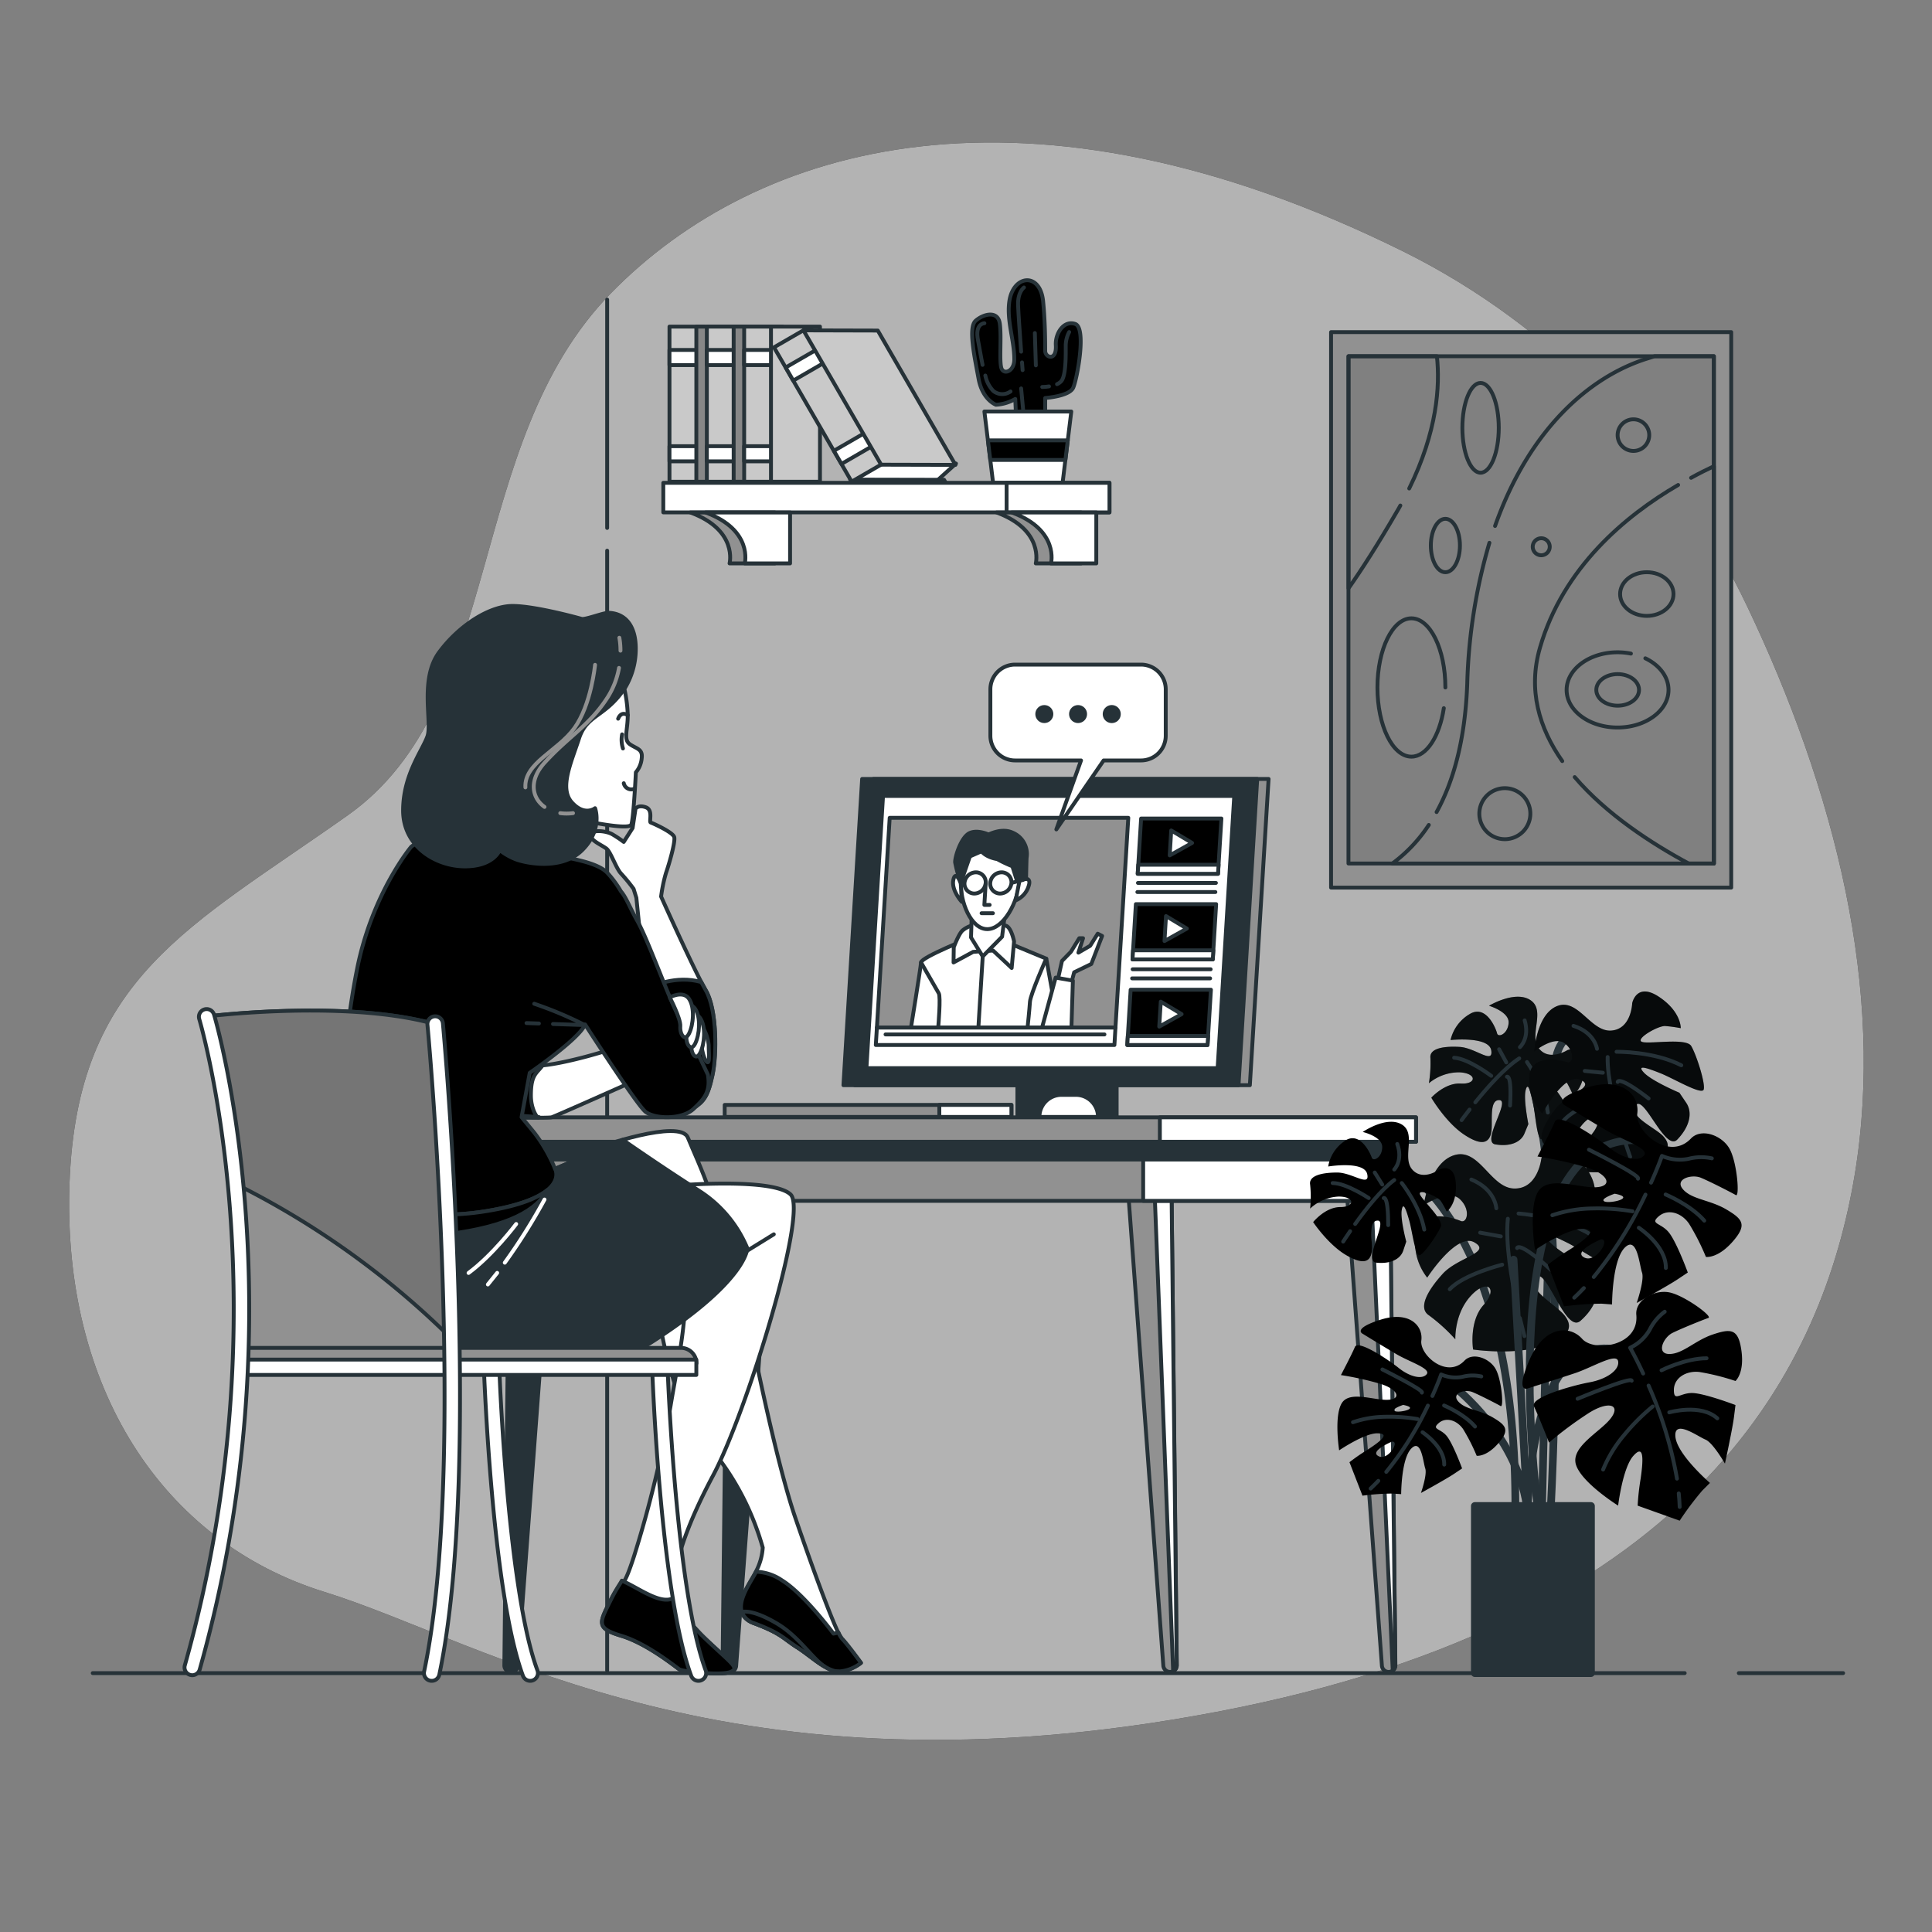 <svg xmlns="http://www.w3.org/2000/svg" viewBox="0 0 500 500"><rect x="0" y="0" width="500" height="500" fill="#808080" stroke="none"/><g id="freepik--background-simple--inject-2"><path d="M477.67,230.84c-5.24-25.63-14.44-50.65-25.38-73.65C433.43,117.51,402.53,84.56,363,65,266,17,196,37,158,76S131,182,90,211s-70,42-72,95,24,93,66,106,105,55,231,31,157-91,165-139C484,279.85,482.62,255.07,477.67,230.84Z" style="fill:#000000"></path><path d="M477.67,230.84c-5.24-25.63-14.44-50.65-25.38-73.65C433.43,117.51,402.53,84.56,363,65,266,17,196,37,158,76S131,182,90,211s-70,42-72,95,24,93,66,106,105,55,231,31,157-91,165-139C484,279.85,482.62,255.07,477.67,230.84Z" style="fill:#fff;opacity:0.7"></path></g><g id="freepik--Bookshelf--inject-2"><rect x="173.26" y="84.52" width="9.06" height="40.15" style="fill:#c9c9c9;stroke:#263238;stroke-linecap:round;stroke-linejoin:round"></rect><rect x="173.26" y="90.56" width="9.06" height="3.92" style="fill:#fff;stroke:#263238;stroke-linecap:round;stroke-linejoin:round"></rect><rect x="173.26" y="115.47" width="9.06" height="3.92" style="fill:#fff;stroke:#263238;stroke-linecap:round;stroke-linejoin:round"></rect><rect x="180.21" y="84.52" width="12.68" height="40.15" style="fill:#878787;stroke:#263238;stroke-linecap:round;stroke-linejoin:round"></rect><rect x="182.93" y="84.52" width="9.06" height="40.15" style="fill:#c9c9c9;stroke:#263238;stroke-linecap:round;stroke-linejoin:round"></rect><rect x="182.93" y="90.56" width="9.06" height="3.92" style="fill:#fff;stroke:#263238;stroke-linecap:round;stroke-linejoin:round"></rect><rect x="182.93" y="115.47" width="9.06" height="3.92" style="fill:#fff;stroke:#263238;stroke-linecap:round;stroke-linejoin:round"></rect><rect x="189.87" y="84.52" width="12.68" height="40.15" style="fill:#878787;stroke:#263238;stroke-linecap:round;stroke-linejoin:round"></rect><rect x="192.59" y="84.52" width="9.06" height="40.15" style="fill:#c9c9c9;stroke:#263238;stroke-linecap:round;stroke-linejoin:round"></rect><rect x="192.59" y="90.56" width="9.06" height="3.92" style="fill:#fff;stroke:#263238;stroke-linecap:round;stroke-linejoin:round"></rect><rect x="192.59" y="115.47" width="9.06" height="3.92" style="fill:#fff;stroke:#263238;stroke-linecap:round;stroke-linejoin:round"></rect><rect x="199.53" y="84.52" width="12.68" height="40.15" style="fill:#c9c9c9;stroke:#263238;stroke-linecap:round;stroke-linejoin:round"></rect><polygon points="220.47 125.08 241.75 125.08 247.41 119.96 220.47 119.96 220.47 125.08" style="fill:#fff;stroke:#263238;stroke-linecap:round;stroke-linejoin:round"></polygon><polygon points="245 125.34 244.32 124.17 220.03 124.12 220.73 125.34 245 125.34" style="fill:#fff;stroke:#263238;stroke-linecap:round;stroke-linejoin:round"></polygon><rect x="209.75" y="84.92" width="9.06" height="40.15" transform="translate(-23.78 121.38) rotate(-30.04)" style="fill:#c9c9c9;stroke:#263238;stroke-linecap:round;stroke-linejoin:round"></rect><rect x="203.71" y="92.58" width="9.06" height="3.92" transform="translate(-19.36 116.94) rotate(-30.04)" style="fill:#fff;stroke:#263238;stroke-linecap:round;stroke-linejoin:round"></rect><rect x="216.18" y="114.14" width="9.06" height="3.92" transform="translate(-28.47 126.08) rotate(-30.04)" style="fill:#fff;stroke:#263238;stroke-linecap:round;stroke-linejoin:round"></rect><polygon points="247.27 120.31 228.04 120.26 207.94 85.5 227.17 85.55 247.27 120.31" style="fill:#c9c9c9;stroke:#263238;stroke-linecap:round;stroke-linejoin:round"></polygon><path d="M257.75,104.75s-3.5-1.25-4.5-6.75-2.75-13.25-.75-15,5.75-2.75,6.25.75-.25,10.25.5,11.75,3.25.5,3.25-2.5c0-4.94-2-10-1.29-15,1-6.91,8-7.67,8.75,0,.42,4.24.54,8.57.54,12.83,0,1.75,3,2.75,2.75-1.5-.18-3,2-6.5,5-5.5s.5,14.25-.5,16.5S270.5,103,270.5,103v5.75L263,109l-.25-5.75A11.32,11.32,0,0,1,257.75,104.75Z" style="fill:#000000;stroke:#263238;stroke-linecap:round;stroke-linejoin:round"></path><path d="M264.5,93.79c.09,1.25.15,2,.15,2" style="fill:none;stroke:#263238;stroke-linecap:round;stroke-linejoin:round"></path><path d="M265,74.4s-1.64,1.14-1.52,4.56c.08,2.08.48,7.84.79,12.05" style="fill:none;stroke:#263238;stroke-linecap:round;stroke-linejoin:round"></path><line x1="267.82" y1="86.19" x2="268.08" y2="94.56" style="fill:none;stroke:#263238;stroke-linecap:round;stroke-linejoin:round"></line><path d="M271.48,100a12.76,12.76,0,0,1-1.75.15" style="fill:none;stroke:#263238;stroke-linecap:round;stroke-linejoin:round"></path><path d="M276.7,85.94a7.7,7.7,0,0,0-.89,3.55c0,2,.13,7.61-1.14,9.13a3.3,3.3,0,0,1-1.11.8" style="fill:none;stroke:#263238;stroke-linecap:round;stroke-linejoin:round"></path><path d="M255,97.19a8.09,8.09,0,0,0,2.08,4,3.68,3.68,0,0,0,4.44.12" style="fill:none;stroke:#263238;stroke-linecap:round;stroke-linejoin:round"></path><path d="M254.76,83.66s-2.53,0-1.65,4.43c.38,1.87.73,4.17,1.18,6.34" style="fill:none;stroke:#263238;stroke-linecap:round;stroke-linejoin:round"></path><line x1="264.27" y1="100.52" x2="264.78" y2="105.97" style="fill:none;stroke:#263238;stroke-linecap:round;stroke-linejoin:round"></line><polygon points="277.25 106.5 276.34 113.96 275.72 119.04 275 124.95 257.01 124.95 256.29 119.04 255.67 113.96 254.76 106.5 277.25 106.5" style="fill:#fff;stroke:#263238;stroke-linecap:round;stroke-linejoin:round"></polygon><polygon points="276.34 113.96 275.72 119.04 256.29 119.04 255.67 113.96 276.34 113.96" style="fill:#000000;stroke:#263238;stroke-linecap:round;stroke-linejoin:round"></polygon><rect x="171.66" y="124.95" width="115.47" height="7.65" style="fill:#fff;stroke:#263238;stroke-linecap:round;stroke-linejoin:round"></rect><rect x="260.51" y="124.95" width="26.62" height="7.65" style="fill:#fff;stroke:#263238;stroke-linecap:round;stroke-linejoin:round"></rect><path d="M257.92,132.63c12.37,4.56,10.14,13.18,10.14,13.18h11.71V132.63Z" style="fill:#919191;stroke:#263238;stroke-linecap:round;stroke-linejoin:round"></path><path d="M261.87,132.63c12.36,4.56,10.13,13.18,10.13,13.18h11.72V132.63Z" style="fill:#fff;stroke:#263238;stroke-linecap:round;stroke-linejoin:round"></path><path d="M178.67,132.63c12.37,4.56,10.14,13.18,10.14,13.18h11.71V132.63Z" style="fill:#919191;stroke:#263238;stroke-linecap:round;stroke-linejoin:round"></path><path d="M182.62,132.63c12.36,4.56,10.13,13.18,10.13,13.18h11.72V132.63Z" style="fill:#fff;stroke:#263238;stroke-linecap:round;stroke-linejoin:round"></path></g><g id="freepik--Picture--inject-2"><rect x="344.48" y="85.95" width="103.56" height="143.76" style="fill:#919191;stroke:#263238;stroke-linecap:round;stroke-linejoin:round"></rect><rect x="348.98" y="92.19" width="94.57" height="131.28" style="fill:#000000"></rect><rect x="348.98" y="92.19" width="94.57" height="131.28" style="fill:#fff;opacity:0.5"></rect><path d="M369.77,213.5a39,39,0,0,1-9.46,10h83.24V92.19H428.21l-2,.63c-15,4.73-30.5,18.42-39.29,43.3" style="fill:none;stroke:#263238;stroke-linecap:round;stroke-linejoin:round"></path><path d="M385.46,140.48a142.23,142.23,0,0,0-5.74,36.5c-.55,14.84-3.71,25.51-7.93,33.18" style="fill:none;stroke:#263238;stroke-linecap:round;stroke-linejoin:round"></path><path d="M434.3,125.51c-13.75,8-29.76,21.44-35.74,42.05-3.21,11-.2,20.92,5.75,29.41" style="fill:none;stroke:#263238;stroke-linecap:round;stroke-linejoin:round"></path><path d="M407.53,201.11c8.25,9.66,20,17.26,29.51,22.37h6.51V120.66c-1.86.87-3.84,1.85-5.9,3" style="fill:none;stroke:#263238;stroke-linecap:round;stroke-linejoin:round"></path><path d="M364.7,126.42c7.24-14.76,8-26.47,7.17-34.23H349v60.06c3.38-4.81,7.52-11.24,12.52-19.86.31-.53.6-1,.89-1.56" style="fill:none;stroke:#263238;stroke-linecap:round;stroke-linejoin:round"></path><path d="M373.66,183.27c-1.11,7.27-4.45,12.55-8.39,12.55-4.85,0-8.79-8-8.79-17.9s3.94-17.9,8.79-17.9,8.79,8,8.79,17.9" style="fill:none;stroke:#263238;stroke-linecap:round;stroke-linejoin:round"></path><path d="M377.83,141.18c0,3.81-1.68,6.91-3.77,6.91s-3.76-3.1-3.76-6.91,1.68-6.91,3.76-6.91S377.83,137.36,377.83,141.18Z" style="fill:none;stroke:#263238;stroke-linecap:round;stroke-linejoin:round"></path><path d="M425.81,170.37c3.63,1.73,6,4.75,6,8.18,0,5.37-5.9,9.73-13.19,9.73s-13.18-4.36-13.18-9.73,5.9-9.74,13.18-9.74a17.65,17.65,0,0,1,3.46.34" style="fill:none;stroke:#263238;stroke-linecap:round;stroke-linejoin:round"></path><path d="M424.18,178.55c0,2.25-2.47,4.08-5.53,4.08s-5.53-1.83-5.53-4.08,2.48-4.09,5.53-4.09S424.18,176.29,424.18,178.55Z" style="fill:none;stroke:#263238;stroke-linecap:round;stroke-linejoin:round"></path><path d="M433.1,153.74c0,3.12-3.09,5.65-6.91,5.65s-6.91-2.53-6.91-5.65,3.09-5.65,6.91-5.65S433.1,150.62,433.1,153.74Z" style="fill:none;stroke:#263238;stroke-linecap:round;stroke-linejoin:round"></path><ellipse cx="383.17" cy="110.72" rx="4.71" ry="11.62" style="fill:none;stroke:#263238;stroke-linecap:round;stroke-linejoin:round"></ellipse><path d="M396.05,210.58a6.6,6.6,0,1,1-6.6-6.6A6.6,6.6,0,0,1,396.05,210.58Z" style="fill:none;stroke:#263238;stroke-linecap:round;stroke-linejoin:round"></path><path d="M426.82,112.6a4.09,4.09,0,1,1-4.08-4.08A4.09,4.09,0,0,1,426.82,112.6Z" style="fill:none;stroke:#263238;stroke-linecap:round;stroke-linejoin:round"></path><path d="M401.07,141.49a2.2,2.2,0,1,1-2.2-2.19A2.19,2.19,0,0,1,401.07,141.49Z" style="fill:none;stroke:#263238;stroke-linecap:round;stroke-linejoin:round"></path><rect x="348.98" y="92.19" width="94.57" height="131.28" style="fill:none;stroke:#263238;stroke-linecap:round;stroke-linejoin:round"></rect></g><g id="freepik--Device--inject-2"><rect x="263.3" y="279.39" width="25.69" height="9.67" style="fill:#263238;stroke:#263238;stroke-linecap:round;stroke-linejoin:round"></rect><polygon points="323.46 280.85 221.21 280.85 226.05 201.59 328.31 201.59 323.46 280.85" style="fill:#919191;stroke:#263238;stroke-linecap:round;stroke-linejoin:round"></polygon><polygon points="320.53 280.85 218.28 280.85 223.12 201.59 325.37 201.59 320.53 280.85" style="fill:#263238;stroke:#263238;stroke-linecap:round;stroke-linejoin:round"></polygon><polygon points="315.12 276.44 224.23 276.44 228.53 205.99 319.42 205.99 315.12 276.44" style="fill:#fff;stroke:#263238;stroke-linecap:round;stroke-linejoin:round"></polygon><polygon points="288.68 265.94 226.94 265.94 230.25 211.65 292 211.65 288.68 265.94" style="fill:#919191;stroke:#263238;stroke-linecap:round;stroke-linejoin:round"></polygon><path d="M251.3,242.62s-12.86,5.09-12.94,6.46-2.6,16.86-2.6,16.86H274l-3.22-17.84-14.15-5.88Z" style="fill:#fff;stroke:#263238;stroke-linecap:round;stroke-linejoin:round"></path><path d="M251.68,239.48a6.72,6.72,0,0,0-2.63,1.37c-1,1-2.22,4.31-2.22,4.31l-.05,3.92,5.07-2.74L257,246l4.82,4.51.62-6.86s-.74-3.92-2.3-4.12S251.68,239.48,251.68,239.48Z" style="fill:#fff;stroke:#263238;stroke-linecap:round;stroke-linejoin:round"></path><polygon points="251.52 235.76 251.3 242.62 254.33 247.52 259.34 242.42 260.12 236.15 251.52 235.76" style="fill:#fff;stroke:#263238;stroke-linecap:round;stroke-linejoin:round"></polygon><path d="M263.88,227.74c-.36,5.75-4.18,12.72-8.37,12.72s-7.16-7-6.81-12.72,4-10.41,8.22-10.41S264.23,222,263.88,227.74Z" style="fill:#fff;stroke:#263238;stroke-linecap:round;stroke-linejoin:round"></path><path d="M248.63,228.5s-1.35-3.52-1.91-.78,2.2,5.68,2.2,5.68Z" style="fill:#fff;stroke:#263238;stroke-linecap:round;stroke-linejoin:round"></path><path d="M263.88,227.74s3.31-1.39,2.34,1.55a5.8,5.8,0,0,1-3.36,3.72Z" style="fill:#fff;stroke:#263238;stroke-linecap:round;stroke-linejoin:round"></path><path d="M255.1,228.5a2.55,2.55,0,0,0-2.58-2.74,3,3,0,0,0-2.91,2.74,2.56,2.56,0,0,0,2.58,2.75A3,3,0,0,0,255.1,228.5Z" style="fill:#fff;stroke:#263238;stroke-linecap:round;stroke-linejoin:round"></path><line x1="261.76" y1="228.5" x2="264.75" y2="227.72" style="fill:none;stroke:#263238;stroke-linecap:round;stroke-linejoin:round"></line><path d="M261.76,228.5a2.55,2.55,0,0,0-2.57-2.74,3,3,0,0,0-2.92,2.74,2.56,2.56,0,0,0,2.58,2.75A3,3,0,0,0,261.76,228.5Z" style="fill:#fff;stroke:#263238;stroke-linecap:round;stroke-linejoin:round"></path><path d="M256.24,216.15s-3-1.56-5.25-.58-3.91,6.27-3.8,7.64a38.2,38.2,0,0,0,1.44,5.29l2.38-6.86,6.24-2.74Z" style="fill:#263238;stroke:#263238;stroke-linecap:round;stroke-linejoin:round"></path><path d="M253.22,217.53s4.94-3.92,8.94-2a6,6,0,0,1,3.53,6.47c-.06,1-.14,5.48-.14,5.48l-2.38.4L262,224.19a33.84,33.84,0,0,1-3.94-1.86S252.77,221.64,253.22,217.53Z" style="fill:#263238;stroke:#263238;stroke-linecap:round;stroke-linejoin:round"></path><polyline points="255.1 228.5 254.75 234.19 256.12 234.19" style="fill:#fff;stroke:#263238;stroke-linecap:round;stroke-linejoin:round"></polyline><line x1="254.03" y1="236.34" x2="256.97" y2="236.34" style="fill:#fff;stroke:#263238;stroke-linecap:round;stroke-linejoin:round"></line><line x1="254.33" y1="247.52" x2="253.24" y2="265.35" style="fill:none;stroke:#263238;stroke-linecap:round;stroke-linejoin:round"></line><path d="M270.76,248.1s-4.09,9.22-4.21,11.18-.58,6.27-.58,6.27" style="fill:none;stroke:#263238;stroke-linecap:round;stroke-linejoin:round"></path><path d="M238.36,249.08s4.07,7.06,4.6,8-.12,8.43-.12,8.43" style="fill:none;stroke:#263238;stroke-linecap:round;stroke-linejoin:round"></path><polygon points="273.49 254.77 274.84 248.69 277.14 246.34 279.31 242.81 280.29 242.81 279.09 246.54 282.13 244.77 284.09 241.64 285.23 242.22 282.43 249.48 277.99 251.63 277.22 254.57 273.49 254.77" style="fill:#fff;stroke:#263238;stroke-linecap:round;stroke-linejoin:round"></polygon><polygon points="277.29 265.94 277.66 253.79 273.2 253 269.68 265.94 277.29 265.94" style="fill:#fff;stroke:#263238;stroke-linecap:round;stroke-linejoin:round"></polygon><polygon points="288.41 270.45 226.66 270.45 226.94 265.94 288.68 265.94 288.41 270.45" style="fill:#fff;stroke:#263238;stroke-linecap:round;stroke-linejoin:round"></polygon><line x1="229.18" y1="267.71" x2="285.83" y2="267.71" style="fill:#fff;stroke:#263238;stroke-linecap:round;stroke-linejoin:round"></line><polygon points="315.22 226.14 294.44 226.14 295.32 211.83 316.1 211.83 315.22 226.14" style="fill:#000000;stroke:#263238;stroke-linecap:round;stroke-linejoin:round"></polygon><polygon points="315.22 226.14 294.44 226.14 294.59 223.79 315.37 223.79 315.22 226.14" style="fill:#fff;stroke:#263238;stroke-linecap:round;stroke-linejoin:round"></polygon><polygon points="308.51 218.15 303.11 214.92 302.72 221.38 308.51 218.15" style="fill:#fff;stroke:#263238;stroke-linecap:round;stroke-linejoin:round"></polygon><polygon points="313.87 248.29 293.09 248.29 293.96 233.99 314.74 233.99 313.87 248.29" style="fill:#000000;stroke:#263238;stroke-linecap:round;stroke-linejoin:round"></polygon><polygon points="313.87 248.29 293.09 248.29 293.24 245.94 314.01 245.94 313.87 248.29" style="fill:#fff;stroke:#263238;stroke-linecap:round;stroke-linejoin:round"></polygon><polygon points="307.16 240.31 301.76 237.08 301.37 243.54 307.16 240.31" style="fill:#fff;stroke:#263238;stroke-linecap:round;stroke-linejoin:round"></polygon><polygon points="312.51 270.45 291.74 270.45 292.61 256.14 313.39 256.14 312.51 270.45" style="fill:#000000;stroke:#263238;stroke-linecap:round;stroke-linejoin:round"></polygon><polygon points="312.51 270.45 291.74 270.45 291.88 268.1 312.66 268.1 312.51 270.45" style="fill:#fff;stroke:#263238;stroke-linecap:round;stroke-linejoin:round"></polygon><polygon points="305.8 262.46 300.41 259.23 300.01 265.69 305.8 262.46" style="fill:#fff;stroke:#263238;stroke-linecap:round;stroke-linejoin:round"></polygon><line x1="294.5" y1="228.5" x2="314.68" y2="228.5" style="fill:none;stroke:#263238;stroke-linecap:round;stroke-linejoin:round"></line><line x1="294.35" y1="230.86" x2="314.54" y2="230.86" style="fill:none;stroke:#263238;stroke-linecap:round;stroke-linejoin:round"></line><line x1="293.13" y1="250.85" x2="313.32" y2="250.85" style="fill:none;stroke:#263238;stroke-linecap:round;stroke-linejoin:round"></line><line x1="292.99" y1="253.2" x2="313.18" y2="253.2" style="fill:none;stroke:#263238;stroke-linecap:round;stroke-linejoin:round"></line><path d="M284.18,289.06H269a5.71,5.71,0,0,1,5.71-5.71h3.74a5.71,5.71,0,0,1,5.71,5.71Z" style="fill:#fff;stroke:#263238;stroke-linecap:round;stroke-linejoin:round"></path><rect x="187.55" y="285.95" width="74.22" height="3.11" style="fill:#919191;stroke:#263238;stroke-linecap:round;stroke-linejoin:round"></rect><rect x="243.1" y="285.95" width="18.65" height="3.11" style="fill:#fff;stroke:#263238;stroke-linecap:round;stroke-linejoin:round"></rect></g><g id="freepik--Wall--inject-2"><line x1="157.13" y1="136.63" x2="157.13" y2="77.54" style="fill:none;stroke:#263238;stroke-linecap:round;stroke-linejoin:round"></line><line x1="157.13" y1="432.36" x2="157.13" y2="142.51" style="fill:none;stroke:#263238;stroke-linecap:round;stroke-linejoin:round"></line></g><g id="freepik--Desk--inject-2"><path d="M292.07,309.8l9,121.33a1.75,1.75,0,0,0,3.49-.15L303.21,309.8Z" style="fill:#919191;stroke:#263238;stroke-linecap:round;stroke-linejoin:round"></path><path d="M298.86,309.8l4.75,122.73a1.74,1.74,0,0,0,.92-1.55L303.21,309.8Z" style="fill:#fff;stroke:#263238;stroke-linecap:round;stroke-linejoin:round"></path><path d="M348.64,309.8l9,121.33a1.75,1.75,0,0,0,3.49-.15L359.78,309.8Z" style="fill:#919191;stroke:#263238;stroke-linecap:round;stroke-linejoin:round"></path><path d="M354.9,309.8l5.54,122.55a1.72,1.72,0,0,0,.66-1.37L359.78,309.8Z" style="fill:#fff;stroke:#263238;stroke-linecap:round;stroke-linejoin:round"></path><path d="M199.52,311.12l-9,120a1.74,1.74,0,0,1-1.74,1.62h0A1.75,1.75,0,0,1,187,431l1.33-120.2Z" style="fill:#263238;stroke:#263238;stroke-linecap:round;stroke-linejoin:round"></path><path d="M143,311.12l-9,120a1.74,1.74,0,0,1-1.74,1.62h0a1.75,1.75,0,0,1-1.74-1.77l1.33-120.2Z" style="fill:#263238;stroke:#263238;stroke-linecap:round;stroke-linejoin:round"></path><rect x="128.46" y="291.88" width="234.63" height="18.9" style="fill:#919191;stroke:#263238;stroke-linecap:round;stroke-linejoin:round"></rect><rect x="295.85" y="291.88" width="67.24" height="18.9" style="fill:#fff;stroke:#263238;stroke-linecap:round;stroke-linejoin:round"></rect><rect x="128.46" y="294.88" width="234.63" height="5.21" style="fill:#263238;stroke:#263238;stroke-linecap:round;stroke-linejoin:round"></rect><rect x="125.08" y="289.17" width="241.39" height="6.32" style="fill:#919191;stroke:#263238;stroke-linecap:round;stroke-linejoin:round"></rect><rect x="300.17" y="289.17" width="66.29" height="6.32" style="fill:#fff;stroke:#263238;stroke-linecap:round;stroke-linejoin:round"></rect></g><g id="freepik--bubble-speech--inject-2"><path d="M295.29,172H262.71a6.4,6.4,0,0,0-6.4,6.4v12a6.39,6.39,0,0,0,6.4,6.4h17.06l-6.39,17.85,12.24-17.85h9.67a6.39,6.39,0,0,0,6.4-6.4v-12A6.4,6.4,0,0,0,295.29,172Z" style="fill:#fff;stroke:#263238;stroke-linecap:round;stroke-linejoin:round"></path><circle cx="270.27" cy="184.8" r="2.33" style="fill:#263238"></circle><circle cx="279" cy="184.8" r="2.33" style="fill:#263238"></circle><path d="M290.05,184.8a2.33,2.33,0,1,0-2.32,2.33A2.32,2.32,0,0,0,290.05,184.8Z" style="fill:#263238"></path></g><g id="freepik--Floor--inject-2"><line x1="450" y1="433" x2="477" y2="433" style="fill:none;stroke:#263238;stroke-linecap:round;stroke-linejoin:round"></line><line x1="24" y1="433" x2="436" y2="433" style="fill:none;stroke:#263238;stroke-linecap:round;stroke-linejoin:round"></line></g><g id="freepik--Character--inject-2"><path d="M182.64,256.28c-2.93-5-11.55-24.25-11.55-24.25a39.52,39.52,0,0,1,1.26-6.08c.71-2,2.5-8.06,2.14-9.32s-5.55-3.58-6.08-3.76.71-3.22-1.26-3.94-2.68.36-2.68.36l-.75,5-2.3,3.6a29.12,29.12,0,0,0-3-2c-1.61-.9-5.37-1.26-5.55.18s3,2.68,4.11,3.58,2.51,5.19,3.77,6.45a46,46,0,0,1,3.22,3.93l.72,2.33s2.45,23.59,2.74,29.46,1.17,21.4,2.93,23.74,2.06,3.82,7,2.06,5.86-4.11,7-9.39S185.57,261.26,182.64,256.28Z" style="fill:#fff;stroke:#263238;stroke-linecap:round;stroke-linejoin:round"></path><path d="M184.4,278.26c1.17-5.27,1.17-17-1.76-22-.32-.55-.71-1.26-1.15-2.1-6.63-1.93-12.93,1.22-12.93,1.22l-1.6.7c.21,2.45.37,4.5.43,5.75.3,5.86,1.17,21.4,2.93,23.74s2.06,3.82,7,2.06S183.22,283.54,184.4,278.26Z" style="fill:#000000;stroke:#263238;stroke-linecap:round;stroke-linejoin:round"></path><path d="M161.26,177a34.54,34.54,0,0,1,1.2,8.13c0,3.91-1.2,6.32.61,7.52s3.31,1.21,3,3.62a6.47,6.47,0,0,1-1.51,3.61s-.6,12.34-1.2,13.55-8.43-.3-10.24-.61-6.92,2.11-10.24-4.51-.6-16.56,5.42-21.68A147.35,147.35,0,0,1,161.26,177Z" style="fill:#fff;stroke:#263238;stroke-linecap:round;stroke-linejoin:round"></path><path d="M162.46,185.08s-1.63-1.22-2.49.92" style="fill:none;stroke:#263238;stroke-linecap:round;stroke-linejoin:round"></path><path d="M161,190.06a7.34,7.34,0,0,0,.22,3.64" style="fill:none;stroke:#263238;stroke-linecap:round;stroke-linejoin:round"></path><path d="M164,204.2a2,2,0,0,1-2.57-1.5" style="fill:none;stroke:#263238;stroke-linecap:round;stroke-linejoin:round"></path><path d="M167.41,260.8s-1,4.58-1.89,7-16.85,6.86-23.8,7.78a118.48,118.48,0,0,1-13.8.91l.44,12.66s13.46.27,14.41,0,23.61-10.4,23.61-10.4l9.78-1.28s4.11-1,4.27-4.19-3.47-12.26-5.12-13.67-5.13-5.15-7.22-2.85S167.41,260.8,167.41,260.8Z" style="fill:#fff;stroke:#263238;stroke-linecap:round;stroke-linejoin:round"></path><path d="M137.4,283.53c0-5.47,1.4-5.61,3-7.78a120.23,120.23,0,0,1-12.45.74l-.33,11.62s7.37.68,11.86,1C139.11,289.68,137.4,287.05,137.4,283.53Z" style="fill:#000000;stroke:#263238;stroke-linecap:round;stroke-linejoin:round"></path><path d="M180.86,308.13A46.9,46.9,0,0,0,161.2,295l-17.56,7.49a40.14,40.14,0,0,0-5.38-9.36l-3.28-4,2.11-11.47s12.64-8.66,14.27-12.41l.06-.12c2.54,3.93,13.56,20.94,15.63,22.59,2.34,1.88,9.36,2.11,12.4-.7s4.45-4.68,3.75-8.89c0,0-4.68-10.07-7.26-14.52s-8.19-20.36-11-25.28c-2-3.52-2.83-6-4.25-7.66a27.77,27.77,0,0,0-3.47-4.74c-2.81-3-10.54-3.75-12.18-4.45s-1.87-.94-11.23-3.74-19.9-4.45-27.39,1.4c0,0-10.06,11.94-14,31.6s-4.22,39.56-4.68,43.07-4.45,20.6-5.62,30.43S91.21,343.94,97.53,347s33.47,3.51,49.39,0,41.2-19.43,41.2-19.43S189.05,317.73,180.86,308.13Z" style="fill:#000000;stroke:#263238;stroke-linecap:round;stroke-linejoin:round"></path><line x1="139.47" y1="264.88" x2="136.26" y2="264.77" style="fill:none;stroke:#263238;stroke-linecap:round;stroke-linejoin:round"></line><path d="M138.26,259.77a96.37,96.37,0,0,1,13.1,5.52l-8.24-.28" style="fill:none;stroke:#263238;stroke-linecap:round;stroke-linejoin:round"></path><path d="M181.75,265.68a10.94,10.94,0,0,1,1.66,4.81c0,2.21.37,5.17-.55,4.25s-1.3-4.07-1.3-4.07Z" style="fill:#fff;stroke:#263238;stroke-linecap:round;stroke-linejoin:round"></path><path d="M176.21,263.1s3.46-1.88,5,.38,1.13,6.77,0,9-2.42.1-2.26-1.88S176.21,263.1,176.21,263.1Z" style="fill:#fff;stroke:#263238;stroke-linecap:round;stroke-linejoin:round"></path><path d="M174.91,260.7s3.47-1.88,5,.38,1.12,6.76,0,9-2.42.1-2.26-1.88S174.91,260.7,174.91,260.7Z" style="fill:#fff;stroke:#263238;stroke-linecap:round;stroke-linejoin:round"></path><path d="M173.32,258.11s3.47-1.88,5,.38,1.13,6.77,0,9-2.42.1-2.26-1.88S173.32,258.11,173.32,258.11Z" style="fill:#fff;stroke:#263238;stroke-linecap:round;stroke-linejoin:round"></path><path d="M164.54,167.61a19.7,19.7,0,0,1-2.68,10.24c-5.12,7.83-9.93,6.92-12,13.25S144.7,204,148,207.66s6,1.5,6,1.5,2.11,5.42-3.31,10.84-14.75,3.31-17.16,2.41a16,16,0,0,1-4.21-2.41s-1.51,4.22-9,4.22-16-5.12-16-14.46,5.11-15.65,6.32-19.27-2.11-14.75,3-21.67,13-12,19-12,17.71,3.29,17.76,3.31c.79.43,5.85-1.63,7.22-1.54C162.65,158.87,164.48,163,164.54,167.61Z" style="fill:#263238;stroke:#263238;stroke-linecap:round;stroke-linejoin:round"></path><path d="M145,210.44a12.45,12.45,0,0,0,3.29,0" style="fill:none;stroke:#919191;stroke-linecap:round;stroke-linejoin:round"></path><path d="M160.2,172.86a21.14,21.14,0,0,1-2.91,7.55c-4.68,7.35-10,10-16.37,17-4.09,4.53-3.32,9.05,0,11.42" style="fill:none;stroke:#919191;stroke-linecap:round;stroke-linejoin:round"></path><path d="M160.29,165.05a19,19,0,0,1,.29,3.34" style="fill:none;stroke:#919191;stroke-linecap:round;stroke-linejoin:round"></path><path d="M154,172.06s-1,10.35-5.34,16.36-13,9-12.69,15.36" style="fill:none;stroke:#919191;stroke-linecap:round;stroke-linejoin:round"></path><path d="M194.3,345.31s6.24,32.06,11.58,47.64,10.68,29.83,12,31.17,4.9,6.23,4.9,6.23a10.29,10.29,0,0,1-5.79,2.23c-3.12,0-7.12-4-10.69-6.24s-4-3.56-11.13-6.23-1.33-9.79.45-13.36a15.37,15.37,0,0,0,1.78-6.23,70.52,70.52,0,0,0-14.69-27.16C171.6,360.9,169.37,332,169.37,332l21.37-8Z" style="fill:#fff;stroke:#263238;stroke-linecap:round;stroke-linejoin:round"></path><path d="M217,422.52l-1.29.26s-7.57-10.24-13.35-13.8a12.59,12.59,0,0,0-6.68-2.22c-1.79,3.56-7.57,10.68-.45,13.35s7.57,4,11.13,6.23,7.57,6.24,10.69,6.24a10.29,10.29,0,0,0,5.79-2.23s-3.57-4.9-4.9-6.23A7.44,7.44,0,0,1,217,422.52Z" style="fill:#000000;stroke:#263238;stroke-linecap:round;stroke-linejoin:round"></path><path d="M213.41,431.31c-3.52-2.43-6.7-7.83-12.43-11.2-5.21-3.06-7.89-3.18-9-2.95a4.84,4.84,0,0,0,3.26,2.95c7.13,2.67,7.57,4,11.13,6.23C208.62,427.78,211.1,430,213.41,431.31Z" style="fill:#000000;stroke:#263238;stroke-linecap:round;stroke-linejoin:round"></path><path d="M217,432.58a5.23,5.23,0,0,1-.68-.07A4,4,0,0,0,217,432.58Z" style="fill:#000000;stroke:#263238;stroke-linecap:round;stroke-linejoin:round"></path><path d="M154.62,297s21.4-7.58,23.4-2.58,11.16,23.65,7.82,31.31-26.82-22-30.16-22.64S154.23,299.24,154.62,297Z" style="fill:#fff;stroke:#263238;stroke-linecap:round;stroke-linejoin:round"></path><path d="M175.59,306.77s24.33-2,29,2.34-11.33,56.33-20,72.66C171,407.31,175.11,414,175.11,414s1,4,7.67,10.34,8.67,7.33,6.33,8.33-12.33,0-13.33-.67-8.33-6.66-15-8.66-5.67-3.34-2.67-9.34,2.67-1,6-11.33a305.42,305.42,0,0,0,9.44-38.85c1.77-10.71,4.47-22.47,3.71-33.36Z" style="fill:#fff;stroke:#263238;stroke-linecap:round;stroke-linejoin:round"></path><path d="M193.41,323.05a32.32,32.32,0,0,0-12.55-14.92C170.22,301.34,161.2,295,161.2,295l-17.56,7.49s4.28,7.26-17.72,10.93c-16.94,2.82-32.49-1.27-40.88-6.2-1.17,5.81-2.39,12.27-3,17-1.17,9.83,9.13,19.66,15.45,22.71s57.24,9.36,70.95.55C193.41,331.51,193.41,323.05,193.41,323.05Z" style="fill:#263238;stroke:#263238;stroke-linecap:round;stroke-linejoin:round"></path><path d="M141.65,308c-2.35,1.93-6.93,4-15.73,5.43-16.94,2.82-32.49-1.27-40.88-6.2-.3,1.49-.6,3-.9,4.55,5.75,3.46,17.83,9.32,31.45,7.65C131.84,317.44,139.06,313,141.65,308Z" style="fill:#000000;stroke:#263238;stroke-linecap:round;stroke-linejoin:round"></path><path d="M128.67,329.42c-.78,1-1.59,2-2.41,3" style="fill:none;stroke:#fff;stroke-linecap:round;stroke-linejoin:round"></path><path d="M140.92,310.44a152.22,152.22,0,0,1-10.28,16.34" style="fill:none;stroke:#fff;stroke-linecap:round;stroke-linejoin:round"></path><path d="M133.59,316.77s-6,8-12.33,12.67" style="fill:none;stroke:#fff;stroke-linecap:round;stroke-linejoin:round"></path><path d="M182.78,424.32C176.11,418,175.11,414,175.11,414a2.17,2.17,0,0,1-.52-.74c-.45.47-1.81,1.36-5.14.08-2.89-1.11-5.63-3-8.52-4.27-.69,1.23-1.36,2-2.82,4.93-3,6-4,7.34,2.67,9.34s14,8,15,8.66,11,1.67,13.33.67S189.45,430.65,182.78,424.32Z" style="fill:#000000;stroke:#263238;stroke-linecap:round;stroke-linejoin:round"></path><line x1="188.92" y1="326.44" x2="200.26" y2="319.44" style="fill:none;stroke:#263238;stroke-linecap:round;stroke-linejoin:round"></line><path d="M53.45,263.06s36.12-4.52,59.2,2l3.51,87.81H62S65.49,305.7,53.45,263.06Z" style="fill:#919191;stroke:#263238;stroke-linecap:round;stroke-linejoin:round"></path><path d="M112.65,265.06c-23.08-6.52-59.2-2-59.2-2a243.35,243.35,0,0,1,7.67,43.42,216.54,216.54,0,0,1,54.75,39Z" style="fill:#757575;stroke:#263238;stroke-linecap:round;stroke-linejoin:round"></path><path d="M180.76,435a2,2,0,0,1-1.88-1.3c-8-21.56-10-77.53-10.12-79.9a2,2,0,0,1,4-.14c0,.58,2.08,57.69,9.87,78.64a2,2,0,0,1-1.18,2.57A1.84,1.84,0,0,1,180.76,435Z" style="fill:#fff;stroke:#263238;stroke-linecap:round;stroke-linejoin:round"></path><path d="M137.21,435a2,2,0,0,1-1.87-1.3c-8-21.56-10-77.53-10.13-79.9a2,2,0,1,1,4-.14c0,.58,2.08,57.69,9.88,78.64a2,2,0,0,1-1.18,2.57A1.89,1.89,0,0,1,137.21,435Z" style="fill:#fff;stroke:#263238;stroke-linecap:round;stroke-linejoin:round"></path><path d="M180.22,352.83H61.05v-4H176.24a4,4,0,0,1,4,4Z" style="fill:#919191;stroke:#263238;stroke-linecap:round;stroke-linejoin:round"></path><rect x="61.05" y="351.86" width="119.16" height="3.97" style="fill:#fff;stroke:#263238;stroke-linecap:round;stroke-linejoin:round"></rect><path d="M111.76,435a2,2,0,0,1-2-2.41c11.31-53.58,1-166.25.86-167.38a2,2,0,1,1,4-.37c.11,1.14,10.5,114.4-.93,168.57A2,2,0,0,1,111.76,435Z" style="fill:#fff;stroke:#263238;stroke-linecap:round;stroke-linejoin:round"></path><path d="M49.76,433.54a1.79,1.79,0,0,1-.55-.08A2,2,0,0,1,47.83,431c26-92.3,3.93-166.62,3.71-167.36a2,2,0,0,1,3.82-1.17c.23.75,22.68,76.13-3.68,169.61A2,2,0,0,1,49.76,433.54Z" style="fill:#fff;stroke:#263238;stroke-linecap:round;stroke-linejoin:round"></path></g><g id="freepik--Plants--inject-2"><path d="M415.38,268.65s-12.29-6.83-13.2,8.65S399,393.39,399,393.39" style="fill:none;stroke:#263238;stroke-linecap:round;stroke-linejoin:round;stroke-width:2px"></path><path d="M395.8,278.66s10,22.31,5.47,113.37" style="fill:none;stroke:#263238;stroke-linecap:round;stroke-linejoin:round;stroke-width:2px"></path><path d="M405.65,271.77s-4.71,3-7.38-.44,1.81-9.76-2.14-12.46-10.78,1.42-10.78,1.42,5.25,1.54,5.08,4.41-2.7,3.95-3,2.7-2.85-7.57-7.11-4.94a10.55,10.55,0,0,0-4.92,6.7s9.93-1.06,10.53,2.67-4.07-.65-8.17-.89-7.84.36-7.57,2.84a32.62,32.62,0,0,1-.39,6.56,12.23,12.23,0,0,1,8-2.82c4.51.27,4.34,3.14.24,2.9s-7.62,3.66-7.62,3.66,3.74,6.39,8.49,9.55,6.46,2,7-.41-.72-8.68,2.15-8.51-4.75,10.82-1.09,11.45,6.61-.43,7.57-2.84l1-2.41s-1.28-6.25-.72-8.68,1.23.07,1.88,3,1.06,9.93,2.31,9.59,5.26-5.44,6.2-7.45-5.28-8.12-5.21-9.35,4.87,1.11,5.62,2.39a30.3,30.3,0,0,1,1.47,3s3-1.88,2.92-7.64S405.65,271.77,405.65,271.77Z" style="fill:#000000"></path><path d="M405.65,271.77s-4.71,3-7.38-.44,1.81-9.76-2.14-12.46-10.78,1.42-10.78,1.42,5.25,1.54,5.08,4.41-2.7,3.95-3,2.7-2.85-7.57-7.11-4.94a10.55,10.55,0,0,0-4.92,6.7s9.93-1.06,10.53,2.67-4.07-.65-8.17-.89-7.84.36-7.57,2.84a32.62,32.62,0,0,1-.39,6.56,12.23,12.23,0,0,1,8-2.82c4.51.27,4.34,3.14.24,2.9s-7.62,3.66-7.62,3.66,3.74,6.39,8.49,9.55,6.46,2,7-.41-.72-8.68,2.15-8.51-4.75,10.82-1.09,11.45,6.61-.43,7.57-2.84l1-2.41s-1.28-6.25-.72-8.68,1.23.07,1.88,3,1.06,9.93,2.31,9.59,5.26-5.44,6.2-7.45-5.28-8.12-5.21-9.35,4.87,1.11,5.62,2.39a30.3,30.3,0,0,1,1.47,3s3-1.88,2.92-7.64S405.65,271.77,405.65,271.77Z" style="fill:#263238;opacity:0.3"></path><path d="M381.81,285.28c3.07-3.79,7.58-8.92,11.37-11.37" style="fill:none;stroke:#263238;stroke-linecap:round;stroke-linejoin:round"></path><path d="M378.26,289.89s.78-1.09,2.06-2.73" style="fill:none;stroke:#263238;stroke-linecap:round;stroke-linejoin:round"></path><path d="M395.18,274.85s4.56,6.44,5.4,13.07" style="fill:none;stroke:#263238;stroke-linecap:round;stroke-linejoin:round"></path><path d="M390,278.66s1.28-.75.8,7.45" style="fill:none;stroke:#263238;stroke-linecap:round;stroke-linejoin:round"></path><path d="M393.35,271s2.61-2.31,1.23-6.92" style="fill:none;stroke:#263238;stroke-linecap:round;stroke-linejoin:round"></path><line x1="389.83" y1="274.95" x2="387.97" y2="271.55" style="fill:none;stroke:#263238;stroke-linecap:round;stroke-linejoin:round"></line><path d="M385.92,278.42s-5.9-4.46-9.59-4.68" style="fill:none;stroke:#263238;stroke-linecap:round;stroke-linejoin:round"></path><path d="M422.41,259.62s-.19,6.76-5.47,7.09-8.54-8.47-13.94-6.35-5.92,11.76-5.92,11.76,5.12-4.21,7.88-2.09,2.12,5.4.63,4.88-9.51-2.31-9.79,3.75a12.82,12.82,0,0,0,3.35,9.5s5.71-10.67,9.87-8.73-3.43,3.64-6.47,7.58-5,8.09-2.31,9.52a39.13,39.13,0,0,1,6.3,4.85s-.72-5.58,2.62-9.91,6.09-2.21,3.06,1.73-1.53,10.13-1.53,10.13,8.94.61,15.34-2,6.44-5.09,4.38-7.3-9.18-5.19-7.06-8,7.6,12.13,10.73,8.89,4.07-6.91,2.31-9.52l-1.76-2.6s-7.12-3-9.18-5.2.91-1.18,4.28.16,10.66,5.71,11.18,4.22-1.87-9-3.23-11.28-11.74-.25-12.92-1.16,4.43-4.12,6.22-4a37.53,37.53,0,0,1,4,.55s.16-4.28-5.66-8.13S422.41,259.62,422.41,259.62Z" style="fill:#000000"></path><path d="M422.41,259.62s-.19,6.76-5.47,7.09-8.54-8.47-13.94-6.35-5.92,11.76-5.92,11.76,5.12-4.21,7.88-2.09,2.12,5.4.63,4.88-9.51-2.31-9.79,3.75a12.82,12.82,0,0,0,3.35,9.5s5.71-10.67,9.87-8.73-3.43,3.64-6.47,7.58-5,8.09-2.31,9.52a39.13,39.13,0,0,1,6.3,4.85s-.72-5.58,2.62-9.91,6.09-2.21,3.06,1.73-1.53,10.13-1.53,10.13,8.94.61,15.34-2,6.44-5.09,4.38-7.3-9.18-5.19-7.06-8,7.6,12.13,10.73,8.89,4.07-6.91,2.31-9.52l-1.76-2.6s-7.12-3-9.18-5.2.91-1.18,4.28.16,10.66,5.71,11.18,4.22-1.87-9-3.23-11.28-11.74-.25-12.92-1.16,4.43-4.12,6.22-4a37.53,37.53,0,0,1,4,.55s.16-4.28-5.66-8.13S422.41,259.62,422.41,259.62Z" style="fill:#263238;opacity:0.2"></path><path d="M419.69,292.69C418,287,415.92,279,416.06,273.56" style="fill:none;stroke:#263238;stroke-linecap:round;stroke-linejoin:round"></path><path d="M421.88,299.4s-.56-1.54-1.33-3.93" style="fill:none;stroke:#263238;stroke-linecap:round;stroke-linejoin:round"></path><path d="M418.36,272.2s9.55-.18,16.76,3.5" style="fill:none;stroke:#263238;stroke-linecap:round;stroke-linejoin:round"></path><path d="M418.66,280s.12-1.79,8,4.28" style="fill:none;stroke:#263238;stroke-linecap:round;stroke-linejoin:round"></path><path d="M413.3,271.43s-.54-4.18-6.09-5.94" style="fill:none;stroke:#263238;stroke-linecap:round;stroke-linejoin:round"></path><line x1="414.81" y1="277.62" x2="410.14" y2="277.16" style="fill:none;stroke:#263238;stroke-linecap:round;stroke-linejoin:round"></line><path d="M415.62,283.9s-8.49,2.87-11.22,6.42" style="fill:none;stroke:#263238;stroke-linecap:round;stroke-linejoin:round"></path><path d="M365.76,304.62s26.86,17.75,26.41,86.5" style="fill:none;stroke:#263238;stroke-linecap:round;stroke-linejoin:round;stroke-width:2px"></path><path d="M398.88,299.93s-.86,7.78-7,7.66-9-10.58-15.48-8.64-7.95,13-7.95,13,6.32-4.38,9.3-1.66,1.93,6.43.26,5.69-10.76-3.57-11.65,3.4a14.8,14.8,0,0,0,3,11.27s7.6-11.77,12.21-9.13-4.3,3.87-8.18,8.13-6.51,8.86-3.57,10.76a45.19,45.19,0,0,1,6.82,6.2s-.31-6.5,3.95-11.19,7.25-2,3.37,2.29-2.72,11.54-2.72,11.54,10.27,1.55,17.9-.85,7.9-5.26,5.73-8-10.1-6.86-7.39-9.84,7.62,14.72,11.54,11.27,5.34-7.58,3.56-10.76l-1.78-3.18s-7.93-4.11-10.1-6.86,1.16-1.27,4.92.59,11.77,7.59,12.5,5.93-1.31-10.54-2.66-13.33-13.52-1.4-14.8-2.56,5.51-4.33,7.56-4a44.47,44.47,0,0,1,4.53,1s.58-4.92-5.77-9.92S398.88,299.93,398.88,299.93Z" style="fill:#000000"></path><path d="M398.88,299.93s-.86,7.78-7,7.66-9-10.58-15.48-8.64-7.95,13-7.95,13,6.32-4.38,9.3-1.66,1.93,6.43.26,5.69-10.76-3.57-11.65,3.4a14.8,14.8,0,0,0,3,11.27s7.6-11.77,12.21-9.13-4.3,3.87-8.18,8.13-6.51,8.86-3.57,10.76a45.19,45.19,0,0,1,6.82,6.2s-.31-6.5,3.95-11.19,7.25-2,3.37,2.29-2.72,11.54-2.72,11.54,10.27,1.55,17.9-.85,7.9-5.26,5.73-8-10.1-6.86-7.39-9.84,7.62,14.72,11.54,11.27,5.34-7.58,3.56-10.76l-1.78-3.18s-7.93-4.11-10.1-6.86,1.16-1.27,4.92.59,11.77,7.59,12.5,5.93-1.31-10.54-2.66-13.33-13.52-1.4-14.8-2.56,5.51-4.33,7.56-4a44.47,44.47,0,0,1,4.53,1s.58-4.92-5.77-9.92S398.88,299.93,398.88,299.93Z" style="fill:#263238;opacity:0.3"></path><path d="M392.62,337.83c-1.44-6.68-3.05-16.13-2.39-22.42" style="fill:none;stroke:#263238;stroke-linecap:round;stroke-linejoin:round"></path><path d="M394.52,345.78s-.5-1.83-1.17-4.66" style="fill:none;stroke:#263238;stroke-linecap:round;stroke-linejoin:round"></path><path d="M393,314.06s11,.7,19,5.62" style="fill:none;stroke:#263238;stroke-linecap:round;stroke-linejoin:round"></path><path d="M392.63,323s.31-2.05,8.83,5.7" style="fill:none;stroke:#263238;stroke-linecap:round;stroke-linejoin:round"></path><path d="M387.25,312.7s-.23-4.88-6.46-7.44" style="fill:none;stroke:#263238;stroke-linecap:round;stroke-linejoin:round"></path><line x1="388.41" y1="319.98" x2="383.07" y2="319.01" style="fill:none;stroke:#263238;stroke-linecap:round;stroke-linejoin:round"></line><path d="M388.76,327.3s-10.07,2.52-13.56,6.35" style="fill:none;stroke:#263238;stroke-linecap:round;stroke-linejoin:round"></path><path d="M376.23,358.79s17.3,13.2,19.12,32.78L391.71,326" style="fill:none;stroke:#263238;stroke-linecap:round;stroke-linejoin:round;stroke-width:2px"></path><path d="M418.11,349.23c-22.76-4.1-22.76,42.34-22.76,42.34" style="fill:none;stroke:#263238;stroke-linecap:round;stroke-linejoin:round;stroke-width:2px"></path><path d="M398.08,391.12s-13.2-96.06,25-96.06" style="fill:none;stroke:#263238;stroke-linecap:round;stroke-linejoin:round;stroke-width:2px"></path><path d="M409.44,346.47c-3.11-3.5-9.72-3.5-13.6,5.44s-.39,7.39-.39,7.39,7.38-2.34,12.05-3.89,10.88-5.44,11.27-3.11-3.11,4.66-7.39,5.44S395.84,361.63,397,364s3.89,9.33,3.89,9.33a97.78,97.78,0,0,1,10.49-7.77c5.06-3.11,8.17-1.95,5.45,1.55s-10.5,7.38-8.94,12.05,10.88,10.49,10.88,10.49,1.17-9.71,3.89-12.82,2.72.39,1.94,5.83a63.08,63.08,0,0,0-.78,7l10.88,3.89a77.69,77.69,0,0,1,5.83-7.77l2-2s-8.55-7.38-8.94-12,5.83,0,7.77.78,5.05,6.22,5.05,6.22,1.95-8.94,2.34-12.05l.39-3.11s-8.17-3.11-11.28-3.11-4.66,2.33-4.66-.77,3.11-5.06,6.61-4.67a60.88,60.88,0,0,1,9.33,2.33s2.33-1.94,1.55-7.77-2.72-5.83-7.38-4.28-7.78,5.06-11.28,5.06-1.55-4.28.78-5.44,8.16-3.5,9.33-3.89-6.22-5.83-10.11-6.61-8.92,2-8.55,5.83C424.21,348.41,412.55,350,409.44,346.47Z" style="fill:#000000"></path><path d="M434.46,386.49q.18,1.75.24,3.51" style="fill:none;stroke:#263238;stroke-linecap:round;stroke-linejoin:round"></path><path d="M426.65,358.59A102.94,102.94,0,0,1,434,382.67" style="fill:none;stroke:#263238;stroke-linecap:round;stroke-linejoin:round"></path><path d="M425.25,355.47c-1.92-4.14-3.37-6.67-3.37-6.67a11.44,11.44,0,0,0,5.05-4.66,13,13,0,0,1,3.89-4.67" style="fill:none;stroke:#263238;stroke-linecap:round;stroke-linejoin:round"></path><path d="M408.28,362s14-5.83,14-4.67" style="fill:none;stroke:#263238;stroke-linecap:round;stroke-linejoin:round"></path><path d="M430,354.63s6.22-3.11,11.66-3.11" style="fill:none;stroke:#263238;stroke-linecap:round;stroke-linejoin:round"></path><path d="M427.71,364a53.71,53.71,0,0,0-7.39,7.39,33.64,33.64,0,0,0-5.44,8.93" style="fill:none;stroke:#263238;stroke-linecap:round;stroke-linejoin:round"></path><path d="M432,365.52s8.17-2.34,12.44,1.55" style="fill:none;stroke:#263238;stroke-linecap:round;stroke-linejoin:round"></path><path d="M446.77,313c-4.23-2.5-8.91-2.56-11.21-5.2s2.21-4,4.62-3,8,3.87,9.05,4.49.33-8.51-1.63-12-7.33-5.45-10-2.63c-5.65,5.93-14.47-1.85-13.87-6.49s-3.73-9.63-13-6.71-5.83,4.55-5.83,4.55,6.6,4.05,10.84,6.55,11.24,4.65,9.73,6.47-5.56.71-8.95-2-13.12-9.19-14.12-6.78-4.5,9.05-4.5,9.05a98.52,98.52,0,0,1,12.75,2.83c5.66,1.78,6.82,4.89,2.4,5.13s-12.46-3.08-15,1.15-.79,15.09-.79,15.09,8.1-5.48,12.23-5.47,1.49,2.31-3.13,5.29a62.34,62.34,0,0,0-5.79,4l4.2,10.77a77.81,77.81,0,0,1,9.69-.7l2.74.2s0-11.3,3.24-14.65,3.82,4.4,4.51,6.38-1.38,7.89-1.38,7.89,8-4.39,10.62-6.14l2.61-1.74s-3-8.21-5.05-10.55-4.81-2-2.47-4,5.86-1,7.86,1.94a60.09,60.09,0,0,1,4.35,8.57s3,.49,6.89-3.92S451,315.5,446.77,313ZM410,325.44c-3.11-1.56,4.27-4.67,4.27-4.67C417,320.39,413.1,327,410,325.44Zm5.23-14.51c-1.32-.66,2.65-2,2.65-2C423.62,310,416.55,311.59,415.22,310.93Z" style="fill:#000000"></path><path d="M409.9,333.36c-.8.85-1.64,1.68-2.49,2.48" style="fill:none;stroke:#263238;stroke-linecap:round;stroke-linejoin:round"></path><path d="M425.85,309.17a102.6,102.6,0,0,1-13.39,21.31" style="fill:none;stroke:#263238;stroke-linecap:round;stroke-linejoin:round"></path><path d="M427.29,306.07c1.87-4.17,2.82-6.92,2.82-6.92a11.54,11.54,0,0,0,6.84.76,12.93,12.93,0,0,1,6.07-.13" style="fill:none;stroke:#263238;stroke-linecap:round;stroke-linejoin:round"></path><path d="M423.91,305.05c.88-.77-12.69-7.51-12.69-7.51" style="fill:none;stroke:#263238;stroke-linecap:round;stroke-linejoin:round"></path><path d="M431.06,309.13s6.43,2.66,10,6.77" style="fill:none;stroke:#263238;stroke-linecap:round;stroke-linejoin:round"></path><path d="M422.49,313.49a53.85,53.85,0,0,0-10.42-.74,33.8,33.8,0,0,0-10.32,1.75" style="fill:none;stroke:#263238;stroke-linecap:round;stroke-linejoin:round"></path><path d="M424.12,317.74s7.11,4.63,7,10.41" style="fill:none;stroke:#263238;stroke-linecap:round;stroke-linejoin:round"></path><path d="M386.37,366.85c-3.4-2-7.17-2.05-9-4.18s1.77-3.2,3.71-2.4,6.44,3.12,7.29,3.62.26-6.86-1.32-9.63-5.9-4.38-8.05-2.12c-4.55,4.78-11.65-1.49-11.16-5.22s-3-7.75-10.49-5.4-4.69,3.66-4.69,3.66,5.31,3.26,8.72,5.27,9.05,3.75,7.83,5.21-4.47.58-7.2-1.61-10.56-7.4-11.36-5.46-3.62,7.28-3.62,7.28a80.17,80.17,0,0,1,10.26,2.28c4.55,1.43,5.48,3.93,1.92,4.12s-10-2.48-12,.93-.64,12.15-.64,12.15,6.52-4.42,9.84-4.41,1.2,1.86-2.51,4.26a50.13,50.13,0,0,0-4.66,3.22l3.37,8.66a62.06,62.06,0,0,1,7.8-.55l2.21.15s0-9.09,2.61-11.79,3.07,3.54,3.62,5.14-1.11,6.35-1.11,6.35,6.46-3.54,8.55-4.94l2.1-1.41s-2.42-6.6-4.06-8.49-3.88-1.6-2-3.24,4.71-.78,6.32,1.55a49,49,0,0,1,3.51,6.9s2.41.39,5.54-3.15S389.78,368.87,386.37,366.85Zm-29.6,10c-2.5-1.25,3.44-3.75,3.44-3.75C362.4,372.8,359.27,378.12,356.77,376.86ZM361,365.19c-1.07-.54,2.13-1.6,2.13-1.6C367.74,364.48,362.05,365.72,361,365.19Z" style="fill:#000000"></path><path d="M356.71,383.24c-.65.68-1.32,1.35-2,2" style="fill:none;stroke:#263238;stroke-linecap:round;stroke-linejoin:round"></path><path d="M369.54,363.77a82.49,82.49,0,0,1-10.77,17.15" style="fill:none;stroke:#263238;stroke-linecap:round;stroke-linejoin:round"></path><path d="M370.7,361.27c1.5-3.35,2.27-5.56,2.27-5.56a9.3,9.3,0,0,0,5.5.61,10.34,10.34,0,0,1,4.88-.1" style="fill:none;stroke:#263238;stroke-linecap:round;stroke-linejoin:round"></path><path d="M357.76,354.41s10.93,5.43,10.22,6" style="fill:none;stroke:#263238;stroke-linecap:round;stroke-linejoin:round"></path><path d="M373.73,363.74s5.17,2.14,8,5.45" style="fill:none;stroke:#263238;stroke-linecap:round;stroke-linejoin:round"></path><path d="M366.83,367.25a43.16,43.16,0,0,0-8.38-.59,26.63,26.63,0,0,0-8.3,1.41" style="fill:none;stroke:#263238;stroke-linecap:round;stroke-linejoin:round"></path><path d="M368.15,370.67s5.72,3.73,5.61,8.37" style="fill:none;stroke:#263238;stroke-linecap:round;stroke-linejoin:round"></path><path d="M372.49,302.67s-4.28,3.11-7,0,1.17-9.33-2.72-11.66-10.1,1.94-10.1,1.94,5.05,1.17,5.05,3.89-2.33,3.89-2.72,2.72-3.11-7-7-4.27a10,10,0,0,0-4.27,6.6s9.32-1.55,10.1,1.95-3.88-.39-7.77-.39-7.39.78-7,3.11a30.54,30.54,0,0,1,0,6.22,11.56,11.56,0,0,1,7.39-3.11c4.27,0,4.27,2.72.39,2.72s-7,3.89-7,3.89,3.89,5.83,8.55,8.55,6.22,1.55,6.61-.78-1.17-8.16,1.55-8.16-3.88,10.49-.39,10.88,6.22-.78,7-3.11l.78-2.33s-1.56-5.83-1.17-8.16,1.17,0,1.94,2.72,1.56,9.32,2.73,8.94,4.66-5.45,5.44-7.39-5.44-7.38-5.44-8.55,4.66.78,5.44,1.94,1.55,2.72,1.55,2.72,2.72-1.94,2.33-7.38S372.49,302.67,372.49,302.67Z" style="fill:#000000"></path><path d="M350.71,316.77c2.69-3.75,6.68-8.85,10.12-11.38" style="fill:none;stroke:#263238;stroke-linecap:round;stroke-linejoin:round"></path><path d="M347.61,321.33s.69-1.08,1.8-2.7" style="fill:none;stroke:#263238;stroke-linecap:round;stroke-linejoin:round"></path><path d="M362.77,306.17s4.67,5.83,5.83,12.05" style="fill:none;stroke:#263238;stroke-linecap:round;stroke-linejoin:round"></path><path d="M358.11,310.06s1.16-.78,1.16,7" style="fill:none;stroke:#263238;stroke-linecap:round;stroke-linejoin:round"></path><path d="M360.83,302.67s2.33-2.33.78-6.61" style="fill:none;stroke:#263238;stroke-linecap:round;stroke-linejoin:round"></path><line x1="357.72" y1="306.56" x2="355.78" y2="303.45" style="fill:none;stroke:#263238;stroke-linecap:round;stroke-linejoin:round"></line><path d="M354.22,310.06s-5.83-3.89-9.33-3.89" style="fill:none;stroke:#263238;stroke-linecap:round;stroke-linejoin:round"></path><rect x="381.69" y="389.75" width="30.05" height="43.25" style="fill:#263238;stroke:#263238;stroke-linecap:round;stroke-linejoin:round;stroke-width:2px"></rect></g></svg>
